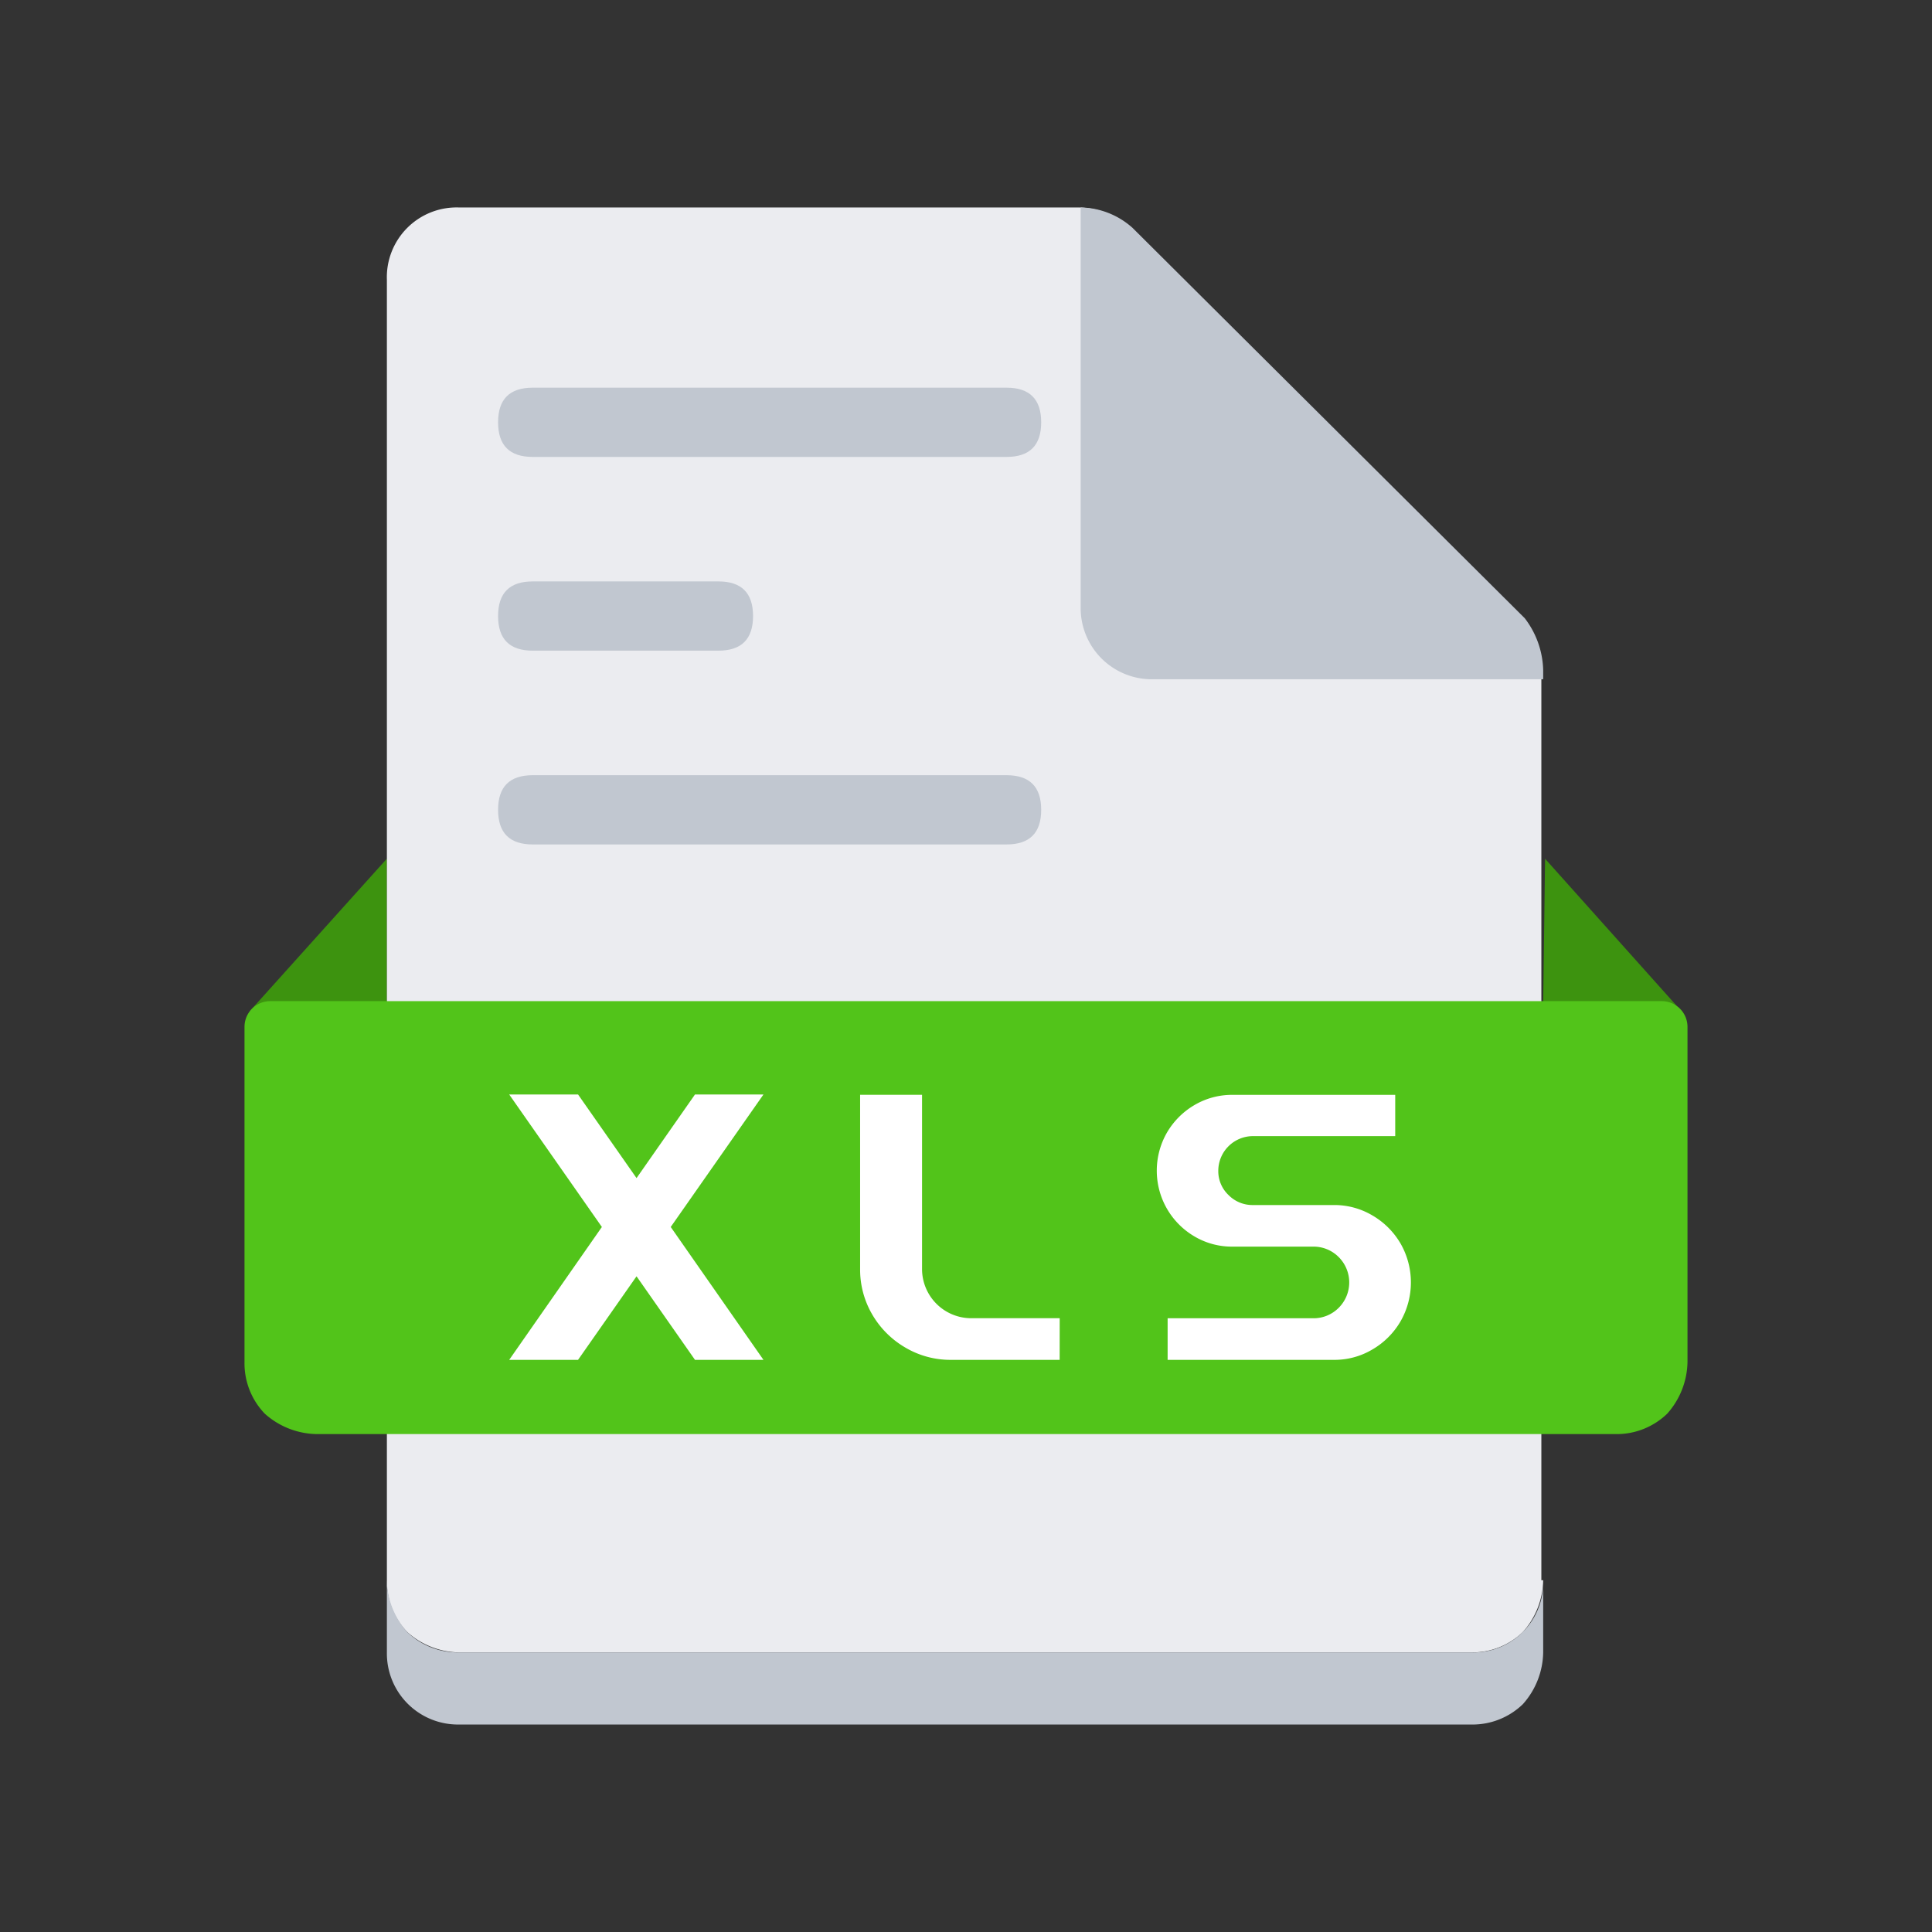 <svg class="svg-icon" style="width: 1em;height: 1em;vertical-align: middle;fill: currentColor;overflow: hidden;" viewBox="0 0 1024 1024" version="1.1" xmlns="http://www.w3.org/2000/svg"><rect x="0" y="0" width="1024" height="1024" fill="#333333" stroke="none"/><path d="M205.056 531.627v-76.516l-72.676 80.839z m612.864 0l0.996-76.487 69.831 78.052z" fill="#3D930F" /><path d="M817.92 837.547a42.24 42.24 0 0 1-10.78 27.477 38.514 38.514 0 0 1-27.449 10.78h-536.377a42.098 42.098 0 0 1-27.449-10.78 38.485 38.485 0 0 1-10.809-27.477V148.224a36.978 36.978 0 0 1 38.258-38.258h328.476a42.24 42.24 0 0 1 27.477 10.78l206.905 206.905a38.599 38.599 0 0 1 10.78 27.477v482.418z" fill="#EBECF0" /><path d="M817.92 837.547v38.258a42.155 42.155 0 0 1-10.78 27.449 38.4 38.4 0 0 1-27.449 10.78h-536.377a37.689 37.689 0 0 1-38.258-38.229v-38.258a42.126 42.126 0 0 0 10.809 27.477 38.514 38.514 0 0 0 27.449 10.78h536.377a36.978 36.978 0 0 0 38.229-38.258z" fill="#C1C7D0" /><path d="M143.189 530.631h737.593a13.625 13.625 0 0 1 13.625 13.625v177.607a42.212 42.212 0 0 1-10.78 27.449 38.514 38.514 0 0 1-27.449 10.78h-688.356a42.212 42.212 0 0 1-27.449-10.78 38.514 38.514 0 0 1-10.78-27.449v-177.607a13.625 13.625 0 0 1 13.596-13.625z" fill="#52C41A" /><path d="M263.993 308.167m18.347 0l98.446 0q18.347 0 18.347 18.347l0 0q0 18.347-18.347 18.347l-98.446 0q-18.347 0-18.347-18.347l0 0q0-18.347 18.347-18.347Z" fill="#C1C7D0" /><path d="M263.993 205.483m18.347 0l251.164 0q18.347 0 18.347 18.347l0 0q0 18.347-18.347 18.347l-251.164 0q-18.347 0-18.347-18.347l0 0q0-18.347 18.347-18.347Z" fill="#C1C7D0" /><path d="M263.993 410.88m18.347 0l251.164 0q18.347 0 18.347 18.347l0 0q0 18.347-18.347 18.347l-251.164 0q-18.347 0-18.347-18.347l0 0q0-18.347 18.347-18.347Z" fill="#C1C7D0" /><path d="M808.135 327.652l-207.9-206.905a42.155 42.155 0 0 0-27.449-10.78v211.797a37.689 37.689 0 0 0 38.229 38.258h206.905v-4.892a47.047 47.047 0 0 0-9.785-27.477z" fill="#C1C7D0" /><path d="M404.651 580.096l-49.152 70.229 49.152 70.428H368.356l-30.976-44.288-31.004 44.288H269.881l49.124-70.428-49.124-70.229h36.494l31.004 44.316 30.976-44.316z" fill="#FFFFFF" /><path d="M561.636 720.754h-57.657a46.962 46.962 0 0 1-24.178-6.542 48.356 48.356 0 0 1-17.522-17.55 47.047 47.047 0 0 1-6.4-24.092V580.267h32.825v92.274a26.084 26.084 0 0 0 26.084 26.14h46.876z" fill="#FFFFFF" /><path d="M727.41 644.21a41.273 41.273 0 0 1 14.905 14.876 41.472 41.472 0 0 1 0 41.244 41.131 41.131 0 0 1-14.905 14.905 39.253 39.253 0 0 1-20.366 5.518h-88.178v-22.044h77.084a18.773 18.773 0 0 0 13.568-5.518 19.001 19.001 0 0 0 0-26.937 18.773 18.773 0 0 0-13.568-5.518h-42.667a38.912 38.912 0 0 1-20.196-5.404 40.42 40.42 0 0 1-14.592-14.706 40.448 40.448 0 0 1 0-40.306 40.619 40.619 0 0 1 14.592-14.62 39.196 39.196 0 0 1 20.196-5.404h86.215v21.874h-75.406a18.404 18.404 0 0 0-18.375 18.347 17.408 17.408 0 0 0 5.404 12.857 17.778 17.778 0 0 0 12.971 5.319h42.809a39.538 39.538 0 0 1 20.508 5.518z" fill="#FFFFFF" /></svg>